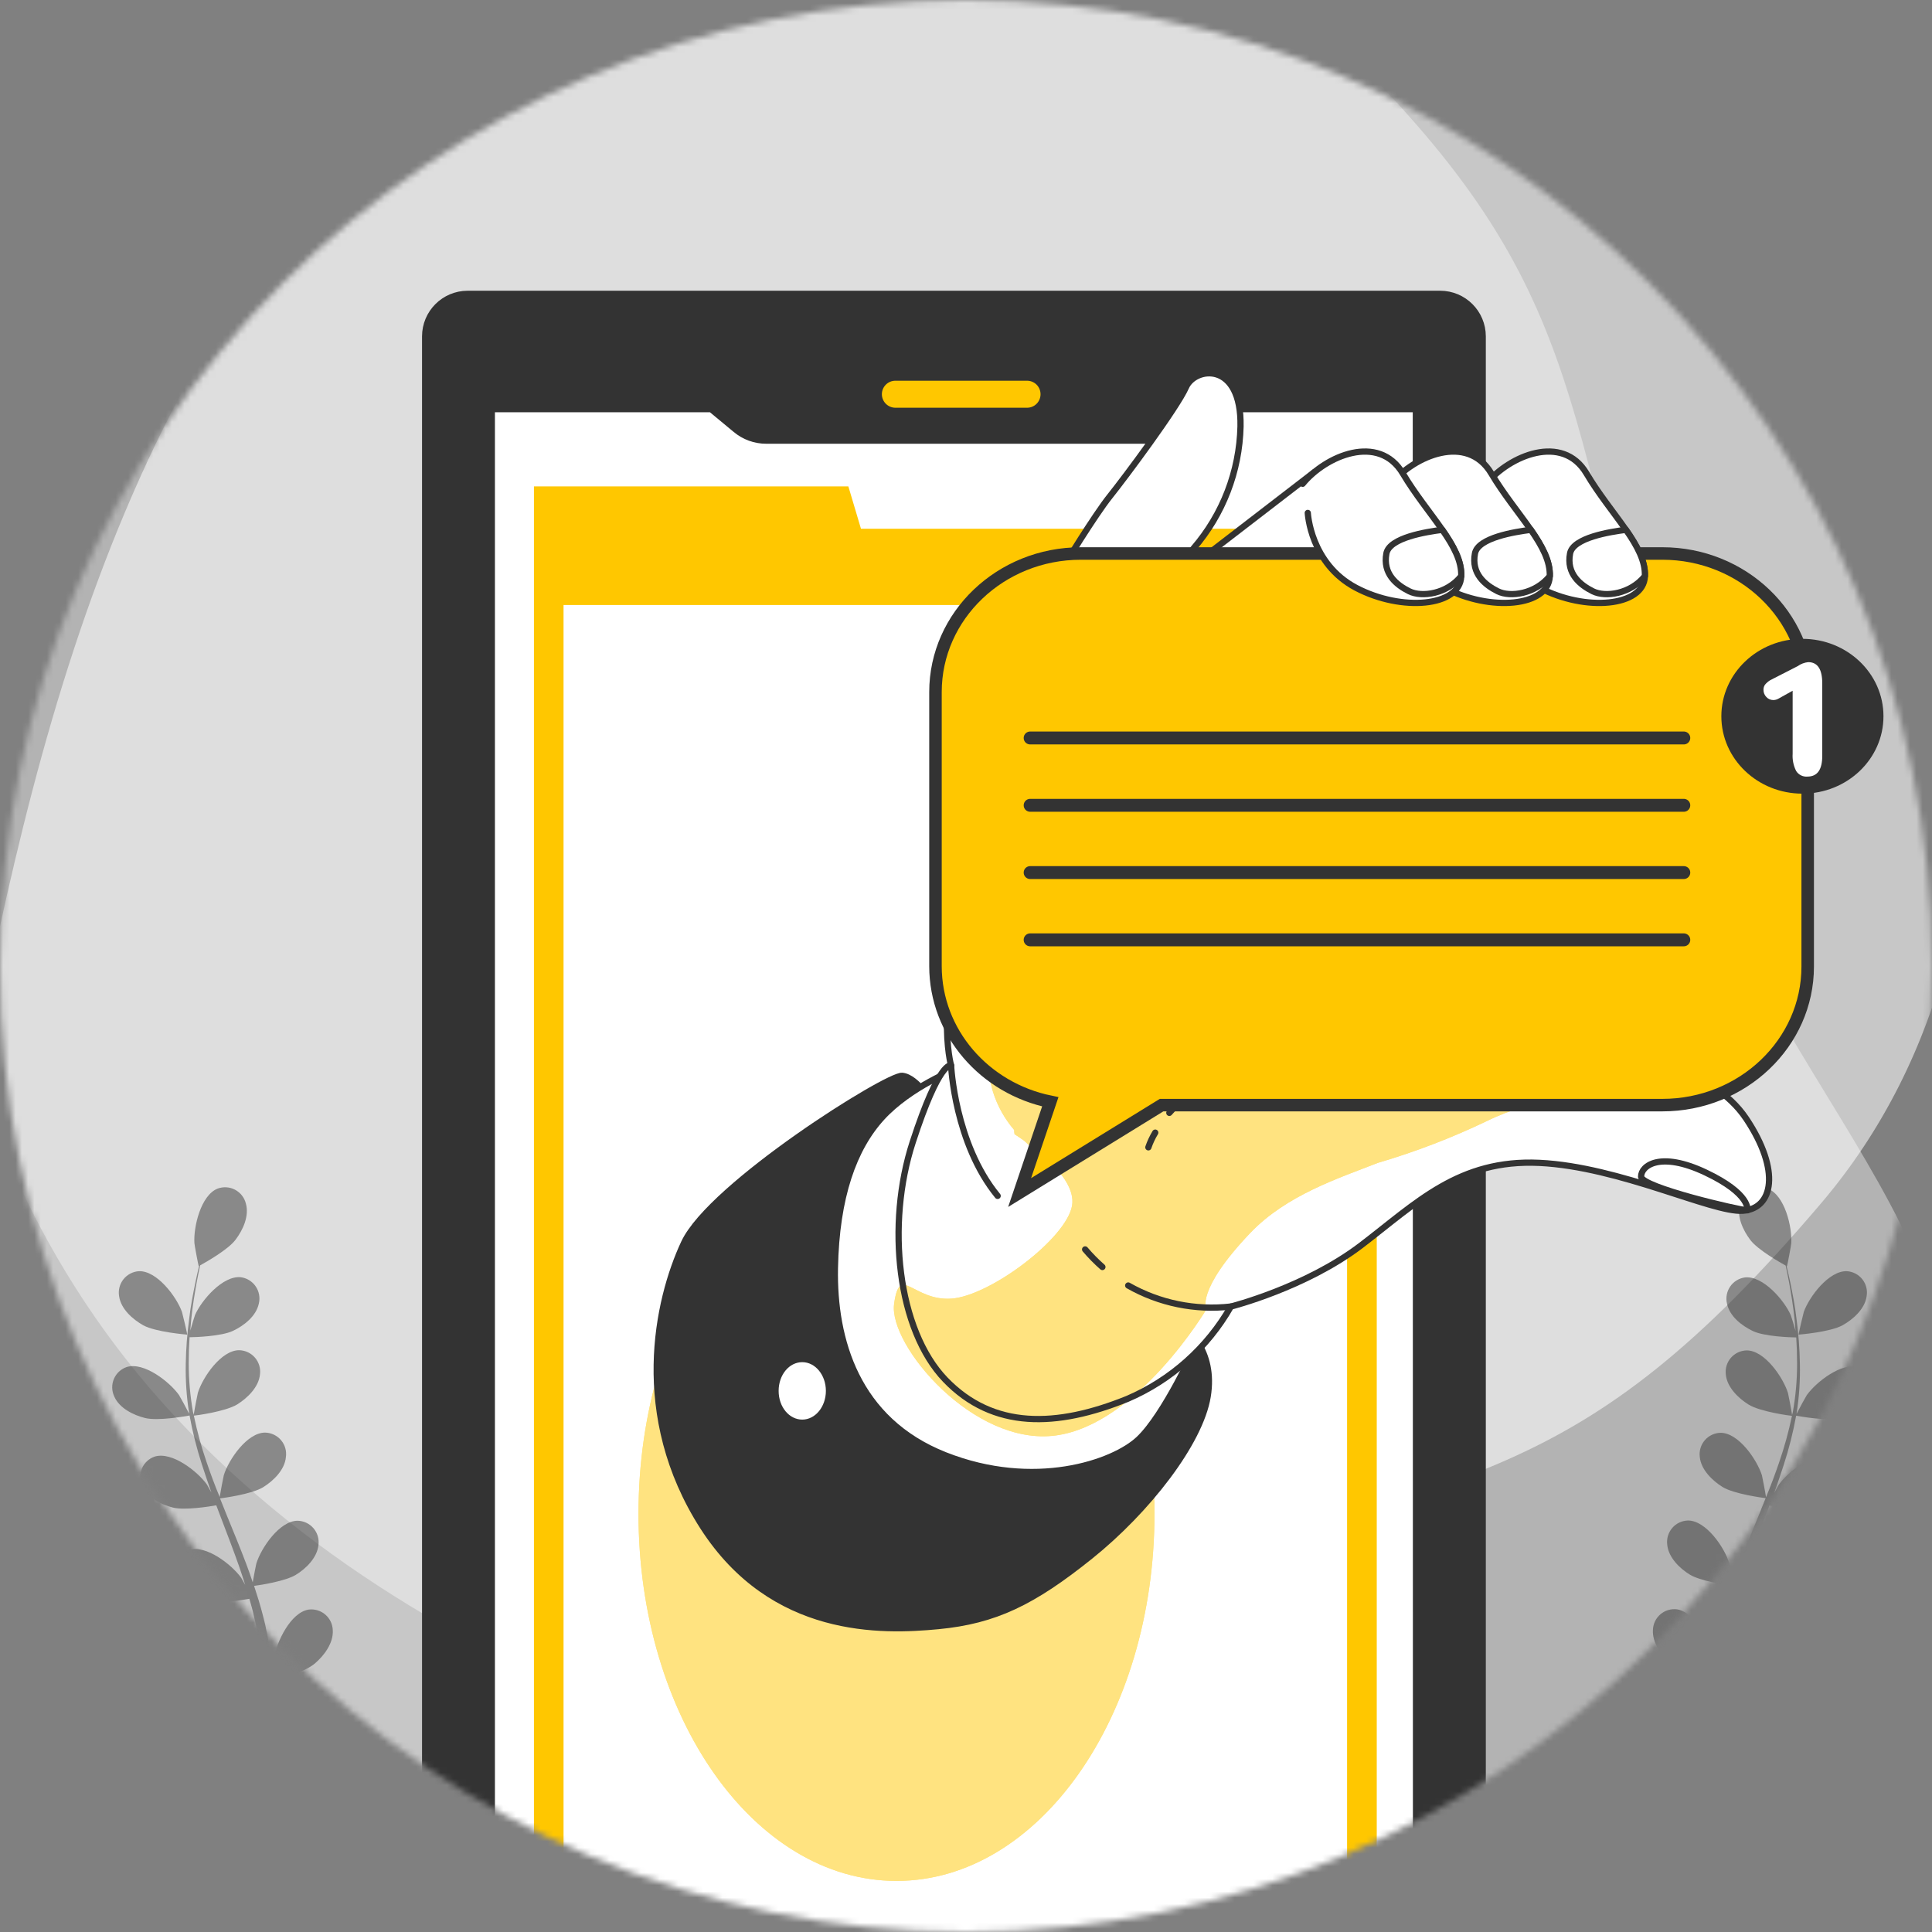 <svg width="309" height="309" viewBox="0 0 309 309" fill="none" xmlns="http://www.w3.org/2000/svg">
<rect x="0" y="0" width="309" height="309" fill="#808080" stroke="none"/>
<mask id="mask0_36_428" style="mask-type:alpha" maskUnits="userSpaceOnUse" x="0" y="0" width="309" height="309">
<circle cx="154.5" cy="154.5" r="154.5" fill="#C4C4C4"/>
</mask>
<g mask="url(#mask0_36_428)">
<path d="M-11.004 119.265C-11.004 119.265 -16.491 178.869 28.088 226.664C72.668 274.458 140.936 288.738 196.041 301.771C251.146 314.804 297.709 290.501 310.036 244.067C322.363 197.633 281.697 176.589 265.418 118.672C249.14 60.755 253.418 43.291 208.839 1.896C164.259 -39.499 85.489 -31.816 38.409 18.516C-8.671 68.849 -11.004 119.265 -11.004 119.265Z" fill="white" fill-opacity="0.4"/>
<path d="M164.394 -22.088C164.394 -22.088 104.606 -24.945 58.82 21.695C13.035 68.336 1.775 137.166 -8.82 192.792C-19.415 248.417 6.916 293.865 53.847 304.136C100.779 314.406 120.012 272.853 177.156 254.041C234.3 235.228 251.936 238.734 291.328 192.375C330.721 146.016 319.577 67.66 267.22 22.841C214.864 -21.977 164.394 -22.088 164.394 -22.088Z" fill="white" fill-opacity="0.56"/>
<g opacity="0.5">
<path d="M-7.634 248.605C-5.582 247.883 -2.185 244.608 -1.919 244.342C-0.049 246.292 1.949 248.115 4.062 249.798C5.286 250.779 6.547 251.736 7.862 252.679C7.209 252.337 6.631 252.033 6.547 252.002C4.138 251.06 -1.052 250.657 -2.899 252.899C-3.2 253.278 -3.418 253.718 -3.537 254.188C-3.655 254.657 -3.673 255.147 -3.588 255.624C-3.503 256.101 -3.318 256.555 -3.045 256.955C-2.771 257.355 -2.416 257.693 -2.002 257.945C-0.3 259.078 2.2 258.758 4.017 258.112C5.833 257.466 8.82 254.731 9.595 253.993C10.089 254.351 10.575 254.715 11.069 255.065C13.448 256.767 15.834 258.454 18.122 260.179C18.927 260.787 19.695 261.418 20.47 262.041C19.892 261.737 19.406 261.487 19.33 261.456C16.921 260.514 11.73 260.111 9.884 262.353C9.59 262.734 9.38 263.173 9.267 263.641C9.154 264.108 9.141 264.595 9.228 265.068C9.316 265.541 9.502 265.99 9.775 266.387C10.047 266.783 10.4 267.118 10.811 267.369C12.513 268.494 15.013 268.174 16.83 267.536C18.646 266.898 21.344 264.413 22.263 263.546C23.023 264.207 23.783 264.868 24.543 265.552C25.022 266.024 25.516 266.449 25.972 266.951L27.348 268.41C28.184 269.36 29.058 270.34 29.848 271.298C30.41 271.959 30.927 272.59 31.451 273.236C30.692 272.62 29.073 271.45 28.936 271.366C26.656 270.074 21.617 268.881 19.467 270.827C19.119 271.158 18.844 271.559 18.661 272.003C18.478 272.448 18.391 272.926 18.405 273.406C18.42 273.887 18.535 274.359 18.744 274.792C18.953 275.225 19.251 275.608 19.619 275.918C21.139 277.286 23.654 277.355 25.547 276.998C27.636 276.595 31.353 273.996 31.816 273.669C32.675 274.733 33.511 275.782 34.279 276.777C36.353 279.452 38.078 281.831 39.408 283.754L41.111 282.857C39.697 280.911 37.858 278.464 35.624 275.713C34.75 274.626 33.792 273.487 32.804 272.324C33.75 271.215 34.628 270.05 35.434 268.836C37.493 269.595 41.726 269.451 42.273 269.436C42.41 270.804 42.524 272.126 42.615 273.388C42.858 276.663 42.98 279.536 43.048 281.839L44.895 280.858C44.781 278.7 44.606 276.131 44.325 273.259C44.196 271.868 44.029 270.393 43.839 268.874C44.371 268.722 48.741 267.445 50.352 266.062C51.826 264.808 53.346 262.801 53.224 260.742C53.212 260.261 53.098 259.788 52.89 259.354C52.683 258.92 52.386 258.535 52.02 258.223C51.654 257.911 51.226 257.68 50.764 257.544C50.303 257.409 49.818 257.372 49.341 257.436C46.491 257.9 44.234 262.604 43.846 265.157C43.846 265.309 43.755 266.974 43.733 268.022C43.657 267.407 43.581 266.806 43.497 266.168C43.322 264.906 43.117 263.653 42.904 262.307C42.778 261.664 42.648 261.01 42.517 260.347C42.403 259.686 42.197 259.009 42.038 258.333C41.643 256.767 41.156 255.209 40.639 253.644C41.741 253.499 45.648 252.884 47.297 251.888C48.946 250.893 50.747 249.114 50.937 247.085C50.997 246.608 50.956 246.123 50.816 245.663C50.677 245.203 50.442 244.777 50.127 244.413C49.813 244.049 49.426 243.755 48.99 243.55C48.555 243.346 48.082 243.235 47.601 243.225C44.713 243.225 41.772 247.564 40.997 250.064C40.951 250.224 40.594 252.055 40.419 253.066C40.1 252.124 39.788 251.189 39.431 250.254C38.413 247.549 37.288 244.843 36.186 242.138L35.191 239.653C35.586 239.6 40.244 238.999 42.091 237.859C43.733 236.841 45.541 235.085 45.724 233.056C45.795 232.575 45.763 232.084 45.63 231.616C45.496 231.147 45.265 230.713 44.951 230.341C44.637 229.97 44.247 229.669 43.807 229.46C43.368 229.251 42.889 229.137 42.403 229.127C39.507 229.127 36.566 233.467 35.798 235.929C35.738 236.119 35.236 238.756 35.137 239.432C34.377 237.609 33.701 235.777 33.078 233.953C32.225 231.487 31.532 228.969 31.003 226.414C31.186 226.414 36.057 225.783 37.949 224.613C39.583 223.595 41.392 221.839 41.582 219.81C41.643 219.333 41.602 218.849 41.464 218.389C41.325 217.928 41.092 217.502 40.778 217.138C40.464 216.774 40.077 216.48 39.642 216.275C39.207 216.07 38.734 215.959 38.253 215.949C35.358 215.949 32.417 220.289 31.649 222.751C31.588 222.949 31.041 225.791 30.98 226.308C30.98 226.156 30.904 226.011 30.874 225.859C30.414 223.281 30.182 220.666 30.182 218.047C30.182 216.603 30.228 215.22 30.319 213.875C31.239 213.875 35.434 213.723 37.258 212.856C39.081 211.99 40.981 210.478 41.399 208.479C41.511 208.012 41.523 207.526 41.435 207.053C41.347 206.581 41.161 206.132 40.889 205.736C40.617 205.34 40.265 205.005 39.855 204.754C39.446 204.502 38.988 204.34 38.511 204.276C35.631 203.988 32.234 207.947 31.193 210.318C31.14 210.447 30.707 211.838 30.433 212.818C30.486 212.218 30.524 211.587 30.585 211.01C30.805 208.829 31.148 206.853 31.459 205.097C31.641 204.102 31.831 203.212 32.014 202.376C32.911 201.882 36.475 199.869 37.668 198.288C38.861 196.707 39.887 194.488 39.325 192.497C39.209 192.028 38.996 191.588 38.699 191.207C38.401 190.827 38.027 190.513 37.6 190.287C37.173 190.061 36.703 189.927 36.221 189.896C35.739 189.864 35.256 189.935 34.803 190.103C32.113 191.167 30.927 196.251 31.094 198.827C31.094 199.055 31.74 202.513 31.786 202.483H31.839C31.649 203.281 31.451 204.14 31.254 205.09C30.904 206.837 30.494 208.813 30.251 210.994C29.933 213.34 29.753 215.703 29.711 218.07C29.653 220.722 29.831 223.375 30.243 225.996C30.243 225.996 30.243 226.057 30.243 226.087C29.863 225.327 28.723 223.245 28.617 223.101C27.097 220.988 23.016 217.781 20.257 218.64C19.803 218.796 19.387 219.046 19.035 219.374C18.684 219.701 18.405 220.099 18.218 220.541C18.03 220.983 17.937 221.46 17.946 221.94C17.954 222.42 18.063 222.893 18.266 223.329C19.064 225.206 21.306 226.323 23.198 226.794C25.311 227.319 29.947 226.46 30.319 226.391C30.801 229.047 31.461 231.667 32.295 234.234C32.774 235.754 33.298 237.229 33.815 238.718C33.465 238.072 33.146 237.502 33.093 237.426C31.573 235.313 27.492 232.106 24.733 232.965C24.279 233.121 23.863 233.371 23.512 233.699C23.16 234.027 22.882 234.424 22.694 234.866C22.506 235.308 22.413 235.785 22.422 236.265C22.43 236.746 22.539 237.219 22.742 237.654C23.54 239.539 25.782 240.648 27.667 241.12C29.552 241.591 33.541 240.945 34.59 240.755C34.81 241.325 35.016 241.895 35.236 242.465C36.277 245.201 37.334 247.921 38.276 250.619C38.61 251.569 38.907 252.519 39.211 253.469C38.899 252.899 38.626 252.42 38.58 252.352C37.06 250.239 32.971 247.032 30.22 247.891C29.765 248.046 29.348 248.296 28.996 248.623C28.644 248.95 28.365 249.348 28.176 249.79C27.988 250.232 27.894 250.709 27.902 251.19C27.91 251.67 28.019 252.144 28.222 252.58C29.027 254.457 31.262 255.574 33.154 256.045C35.046 256.516 38.641 255.924 39.887 255.711C40.168 256.691 40.449 257.672 40.647 258.637C40.784 259.298 40.966 259.929 41.073 260.597C41.179 261.266 41.301 261.92 41.415 262.566C41.582 263.827 41.772 265.127 41.909 266.366C42.007 267.224 42.091 268.045 42.175 268.866C41.848 267.916 41.179 266.069 41.103 265.917C40.022 263.926 38.453 262.242 36.543 261.023C36.431 260.797 36.298 260.58 36.148 260.377C35.872 259.983 35.517 259.652 35.104 259.404C34.692 259.157 34.232 258.999 33.755 258.941C33.277 258.883 32.793 258.926 32.333 259.067C31.874 259.209 31.449 259.445 31.087 259.762C28.959 261.722 29.681 266.89 30.76 269.238C30.828 269.375 31.687 270.796 32.28 271.685C31.869 271.214 31.52 270.751 31.056 270.272C30.22 269.314 29.354 268.38 28.434 267.376L27.028 265.948C26.573 265.469 26.025 265.013 25.509 264.534C24.315 263.455 23.054 262.414 21.762 261.403C22.598 260.643 25.562 258.021 26.322 256.258C27.082 254.495 27.667 252.048 26.702 250.247C26.494 249.812 26.196 249.426 25.829 249.115C25.461 248.803 25.032 248.572 24.569 248.438C24.106 248.304 23.62 248.269 23.143 248.336C22.666 248.403 22.208 248.57 21.8 248.826C19.398 250.444 19.322 255.665 20.037 258.15C20.082 258.302 20.797 260.028 21.207 260.962C20.447 260.362 19.687 259.754 18.836 259.169C16.495 257.474 14.063 255.832 11.654 254.191L9.45 252.671C9.754 252.413 13.303 249.342 14.215 247.351C15.021 245.596 15.56 243.141 14.595 241.34C14.382 240.914 14.082 240.537 13.715 240.234C13.347 239.931 12.92 239.708 12.461 239.58C12.002 239.452 11.522 239.421 11.05 239.49C10.579 239.559 10.127 239.726 9.724 239.98C7.323 241.591 7.247 246.819 7.968 249.297C8.022 249.479 9.055 251.964 9.344 252.58C7.733 251.455 6.137 250.3 4.602 249.145C2.528 247.561 0.558 245.845 -1.296 244.007C-1.159 243.886 2.573 240.694 3.5 238.688C4.305 236.94 4.853 234.477 3.887 232.676C3.674 232.245 3.373 231.864 3.003 231.557C2.633 231.25 2.202 231.024 1.739 230.894C1.276 230.765 0.791 230.734 0.315 230.804C-0.16 230.874 -0.616 231.043 -1.022 231.301C-3.423 232.919 -3.499 238.14 -2.777 240.618C-2.724 240.816 -1.607 243.483 -1.372 243.947L-1.706 243.635C-3.515 241.741 -5.151 239.689 -6.592 237.502C-7.406 236.301 -8.112 235.116 -8.781 233.945C-8.021 233.421 -4.601 230.989 -3.56 229.264C-2.519 227.539 -1.759 225.229 -2.519 223.336C-2.683 222.884 -2.939 222.471 -3.273 222.124C-3.607 221.778 -4.01 221.505 -4.455 221.325C-4.901 221.144 -5.38 221.059 -5.861 221.076C-6.342 221.092 -6.814 221.21 -7.246 221.421C-9.807 222.766 -10.453 227.949 -10.012 230.495C-10.012 230.632 -9.594 232.015 -9.252 233.011C-9.541 232.479 -9.853 231.932 -10.119 231.415C-11.137 229.477 -11.95 227.615 -12.657 226.011C-13.045 225.077 -13.417 224.225 -13.691 223.428C-13.219 222.531 -11.357 218.868 -11.236 216.907C-11.114 214.946 -11.555 212.476 -13.075 211.146C-13.429 210.82 -13.847 210.573 -14.303 210.419C-14.758 210.265 -15.241 210.209 -15.72 210.254C-16.199 210.299 -16.663 210.445 -17.082 210.681C-17.501 210.917 -17.865 211.239 -18.152 211.625C-19.808 213.996 -17.992 218.891 -16.426 220.95C-16.29 221.132 -13.858 223.663 -13.835 223.617V223.564C-13.554 224.324 -13.242 225.168 -12.893 226.065C-12.216 227.714 -11.441 229.576 -10.468 231.544C-9.433 233.677 -8.274 235.748 -6.995 237.745C-5.582 239.988 -3.972 242.102 -2.185 244.061L-2.116 244.129C-2.876 243.703 -4.951 242.609 -5.156 242.533C-7.565 241.591 -12.756 241.188 -14.595 243.43C-14.889 243.81 -15.099 244.248 -15.213 244.714C-15.326 245.181 -15.34 245.667 -15.253 246.139C-15.166 246.612 -14.981 247.061 -14.709 247.457C-14.437 247.853 -14.085 248.187 -13.675 248.438C-11.95 249.586 -9.458 249.251 -7.634 248.605Z" fill="#333333"/>
<path d="M29.939 213.457C29.992 213.457 29.179 210.037 29.103 209.824C28.229 207.392 25.105 203.212 22.21 203.311C21.731 203.343 21.264 203.475 20.838 203.698C20.413 203.921 20.04 204.231 19.742 204.608C19.444 204.985 19.228 205.42 19.109 205.885C18.989 206.35 18.969 206.835 19.049 207.309C19.33 209.338 21.207 211.01 22.894 211.952C24.87 213.062 29.931 213.457 29.939 213.457Z" fill="#333333"/>
<path d="M325.239 248.605C323.187 247.883 319.79 244.608 319.517 244.342C317.649 246.294 315.65 248.117 313.536 249.798C312.312 250.779 311.051 251.736 309.774 252.679C310.42 252.337 311.005 252.033 311.089 252.002C313.498 251.06 318.688 250.657 320.527 252.899C320.821 253.28 321.031 253.718 321.144 254.185C321.257 254.652 321.27 255.138 321.182 255.61C321.095 256.083 320.909 256.531 320.636 256.927C320.364 257.323 320.011 257.657 319.6 257.907C317.898 259.04 315.405 258.72 313.581 258.074C311.757 257.428 308.778 254.693 308.011 253.955L306.529 255.027C304.15 256.729 301.772 258.416 299.484 260.142C298.678 260.749 297.903 261.38 297.128 262.003C297.706 261.699 298.192 261.449 298.276 261.418C300.677 260.476 305.875 260.073 307.714 262.315C308.008 262.696 308.218 263.135 308.331 263.603C308.444 264.07 308.457 264.557 308.37 265.03C308.282 265.503 308.096 265.952 307.823 266.349C307.551 266.745 307.198 267.08 306.787 267.331C305.085 268.456 302.585 268.136 300.768 267.498C298.952 266.86 296.254 264.375 295.335 263.508C294.575 264.169 293.815 264.83 293.055 265.514C292.568 265.986 292.074 266.411 291.618 266.913C291.162 267.414 290.699 267.886 290.25 268.372C289.407 269.322 288.54 270.302 287.743 271.26C287.188 271.921 286.663 272.552 286.139 273.198C286.937 272.582 288.518 271.412 288.662 271.328C290.896 270.036 295.981 268.843 298.124 270.789C298.472 271.12 298.746 271.521 298.929 271.965C299.112 272.41 299.199 272.888 299.185 273.368C299.171 273.849 299.055 274.321 298.846 274.754C298.637 275.187 298.339 275.57 297.972 275.88C296.452 277.248 293.944 277.317 292.044 276.96C289.962 276.557 286.245 273.958 285.782 273.631C284.915 274.695 284.087 275.744 283.312 276.739C281.245 279.414 279.512 281.793 278.182 283.716L276.472 282.819C277.886 280.873 279.732 278.426 281.959 275.675C282.833 274.588 283.791 273.449 284.786 272.286C283.839 271.176 282.959 270.011 282.149 268.798C280.09 269.557 275.857 269.413 275.309 269.398C275.18 270.766 275.059 272.088 274.967 273.35C274.724 276.625 274.603 279.498 274.542 281.801L272.688 280.82C272.802 278.662 272.984 276.093 273.258 273.221C273.394 271.83 273.562 270.355 273.744 268.836C273.212 268.684 268.85 267.407 267.231 266.024C265.764 264.77 264.244 262.763 264.366 260.704C264.378 260.223 264.491 259.751 264.697 259.317C264.904 258.883 265.2 258.497 265.566 258.185C265.931 257.873 266.359 257.642 266.82 257.506C267.281 257.371 267.765 257.334 268.242 257.398C271.099 257.862 273.349 262.566 273.736 265.119C273.736 265.271 273.828 266.936 273.85 267.984C273.934 267.369 274.002 266.768 274.094 266.13C274.261 264.868 274.466 263.615 274.686 262.269C274.808 261.623 274.937 260.97 275.066 260.309C275.195 259.648 275.385 258.971 275.545 258.295C275.948 256.729 276.427 255.171 276.943 253.606C275.841 253.461 271.935 252.846 270.286 251.85C268.637 250.855 266.836 249.076 266.653 247.047C266.593 246.57 266.633 246.086 266.771 245.626C266.91 245.165 267.144 244.739 267.458 244.375C267.771 244.011 268.158 243.717 268.593 243.512C269.028 243.308 269.501 243.197 269.982 243.187C272.878 243.187 275.819 247.526 276.586 250.026C276.639 250.186 276.989 252.017 277.164 253.028C277.483 252.086 277.802 251.151 278.152 250.216C279.178 247.511 280.295 244.805 281.397 242.1C281.739 241.272 282.066 240.443 282.392 239.615C282.005 239.562 277.339 238.961 275.492 237.821C273.858 236.803 272.049 235.047 271.859 233.018C271.798 232.541 271.839 232.057 271.977 231.597C272.116 231.136 272.349 230.71 272.663 230.346C272.977 229.982 273.364 229.688 273.799 229.483C274.234 229.279 274.707 229.168 275.188 229.158C278.083 229.158 281.024 233.497 281.8 235.959C281.853 236.149 282.362 238.786 282.453 239.463C283.213 237.639 283.89 235.807 284.52 233.983C285.376 231.518 286.071 229 286.603 226.445C286.42 226.445 281.556 225.814 279.664 224.643C278.023 223.625 276.214 221.87 276.024 219.84C275.964 219.363 276.005 218.879 276.145 218.418C276.284 217.958 276.519 217.532 276.833 217.168C277.148 216.804 277.535 216.51 277.971 216.306C278.406 216.101 278.879 215.99 279.36 215.98C282.256 215.98 285.189 220.319 285.964 222.782C286.025 222.979 286.565 225.821 286.625 226.338C286.625 226.186 286.709 226.042 286.732 225.89C287.196 223.312 287.427 220.697 287.423 218.077C287.423 216.633 287.378 215.25 287.287 213.905C286.367 213.905 282.172 213.753 280.356 212.887C278.539 212.02 276.624 210.508 276.214 208.509C276.101 208.042 276.088 207.556 276.175 207.083C276.263 206.61 276.448 206.161 276.721 205.764C276.993 205.368 277.346 205.033 277.756 204.782C278.166 204.531 278.625 204.369 279.102 204.307C281.982 204.018 285.379 207.977 286.413 210.348C286.473 210.478 286.899 211.868 287.173 212.849C287.119 212.248 287.081 211.618 287.021 211.04C286.8 208.859 286.466 206.883 286.147 205.128C285.964 204.132 285.774 203.243 285.592 202.407C284.703 201.913 281.138 199.899 279.945 198.318C278.752 196.738 277.726 194.518 278.281 192.527C278.397 192.061 278.61 191.624 278.905 191.245C279.201 190.866 279.573 190.554 279.997 190.328C280.421 190.102 280.888 189.968 281.368 189.935C281.847 189.901 282.328 189.969 282.78 190.133C285.47 191.197 286.656 196.282 286.489 198.858C286.489 199.086 285.843 202.544 285.797 202.513H285.744C285.934 203.311 286.139 204.17 286.337 205.12C286.686 206.868 287.097 208.844 287.34 211.025C287.655 213.371 287.832 215.733 287.872 218.1C287.933 220.753 287.757 223.405 287.347 226.027V226.118C287.727 225.358 288.867 223.276 288.974 223.131C290.494 221.018 294.575 217.811 297.333 218.67C297.788 218.825 298.205 219.075 298.557 219.402C298.909 219.73 299.188 220.127 299.376 220.57C299.564 221.012 299.657 221.489 299.648 221.97C299.639 222.451 299.529 222.924 299.324 223.359C298.526 225.236 296.285 226.353 294.4 226.825C292.287 227.349 287.644 226.49 287.271 226.422C286.789 229.077 286.129 231.698 285.295 234.265C284.817 235.785 284.292 237.259 283.776 238.748C284.125 238.102 284.444 237.533 284.497 237.457C286.017 235.344 290.106 232.137 292.857 232.996C293.312 233.151 293.729 233.4 294.081 233.728C294.433 234.055 294.713 234.452 294.901 234.895C295.09 235.337 295.183 235.814 295.175 236.294C295.167 236.775 295.059 237.249 294.856 237.684C294.05 239.569 291.816 240.679 289.924 241.15C288.031 241.621 284.049 240.975 283 240.785L282.362 242.495C281.313 245.231 280.257 247.952 279.322 250.65C278.988 251.599 278.691 252.549 278.395 253.499C278.707 252.929 278.973 252.451 279.018 252.382C280.538 250.27 284.627 247.062 287.378 247.921C287.832 248.078 288.248 248.328 288.6 248.655C288.951 248.983 289.229 249.38 289.417 249.822C289.605 250.265 289.698 250.741 289.689 251.221C289.681 251.702 289.572 252.175 289.369 252.61C288.563 254.487 286.329 255.605 284.437 256.076C282.544 256.547 278.95 255.954 277.703 255.741C277.43 256.722 277.149 257.702 276.943 258.667C276.807 259.328 276.624 259.959 276.525 260.628C276.427 261.297 276.297 261.95 276.183 262.596C276.009 263.858 275.826 265.157 275.689 266.396C275.583 267.255 275.499 268.076 275.416 268.896C275.743 267.946 276.419 266.1 276.487 265.948C277.553 263.932 279.118 262.223 281.032 260.985C281.139 260.756 281.271 260.539 281.427 260.339C281.702 259.945 282.057 259.614 282.469 259.367C282.881 259.119 283.34 258.962 283.817 258.904C284.294 258.845 284.777 258.888 285.236 259.03C285.695 259.171 286.119 259.407 286.481 259.724C288.609 261.684 287.895 266.852 286.808 269.2C286.739 269.337 285.881 270.758 285.288 271.647C285.698 271.176 286.093 270.713 286.519 270.234C287.355 269.276 288.214 268.342 289.141 267.338L290.539 265.91C291.003 265.431 291.55 264.975 292.059 264.496C293.252 263.417 294.514 262.376 295.813 261.365C294.977 260.605 292.014 257.983 291.254 256.22C290.494 254.457 289.901 252.01 290.866 250.209C291.078 249.777 291.379 249.395 291.749 249.087C292.119 248.779 292.549 248.553 293.012 248.422C293.475 248.292 293.961 248.26 294.437 248.33C294.913 248.399 295.369 248.568 295.775 248.826C298.177 250.444 298.245 255.665 297.531 258.15C297.485 258.302 296.771 260.028 296.361 260.962C297.121 260.362 297.918 259.754 298.732 259.169C301.08 257.474 303.504 255.832 305.921 254.191L308.117 252.671C307.821 252.413 304.264 249.342 303.352 247.351C302.547 245.596 302.007 243.141 302.972 241.34C303.184 240.908 303.485 240.526 303.855 240.218C304.225 239.91 304.656 239.684 305.119 239.554C305.583 239.424 306.068 239.394 306.544 239.465C307.02 239.535 307.476 239.706 307.882 239.964C310.276 241.576 310.352 246.804 309.637 249.282C309.584 249.464 308.55 251.949 308.254 252.565C309.873 251.44 311.469 250.285 312.996 249.13C315.072 247.548 317.042 245.832 318.894 243.992C318.757 243.871 315.033 240.679 314.098 238.672C313.293 236.925 312.753 234.462 313.718 232.661C313.93 232.23 314.231 231.849 314.6 231.542C314.97 231.235 315.4 231.009 315.862 230.879C316.325 230.75 316.809 230.719 317.284 230.789C317.759 230.859 318.215 231.028 318.62 231.286C321.021 232.904 321.097 238.125 320.375 240.603C320.322 240.8 319.213 243.468 318.977 243.931L319.312 243.62C321.116 241.724 322.749 239.672 324.191 237.487C325.004 236.286 325.71 235.101 326.379 233.93C325.619 233.406 322.199 230.974 321.166 229.249C320.132 227.524 319.365 225.213 320.125 223.321C320.288 222.869 320.545 222.456 320.879 222.109C321.212 221.763 321.615 221.49 322.061 221.309C322.507 221.129 322.986 221.044 323.467 221.061C323.947 221.077 324.419 221.195 324.852 221.406C327.413 222.751 328.059 227.934 327.618 230.48C327.618 230.617 327.192 232 326.858 232.996C327.147 232.464 327.458 231.916 327.732 231.4C328.75 229.462 329.556 227.6 330.263 225.996C330.658 225.061 331.023 224.21 331.304 223.412C330.825 222.516 328.971 218.853 328.842 216.892C328.712 214.931 329.108 212.476 330.65 211.146C331.004 210.82 331.422 210.573 331.878 210.419C332.333 210.265 332.816 210.209 333.295 210.254C333.774 210.299 334.238 210.445 334.657 210.681C335.076 210.917 335.44 211.239 335.727 211.625C337.384 213.996 335.567 218.891 334.009 220.95C333.872 221.132 331.433 223.663 331.41 223.618V223.564C331.137 224.324 330.825 225.168 330.468 226.065C329.799 227.714 329.024 229.576 328.044 231.544C327.013 233.677 325.859 235.748 324.586 237.745C323.177 239.992 321.567 242.106 319.775 244.061L319.707 244.129C320.467 243.703 322.541 242.609 322.747 242.533C325.148 241.591 330.346 241.188 332.185 243.43C332.479 243.81 332.689 244.248 332.802 244.716C332.914 245.183 332.928 245.668 332.84 246.141C332.753 246.613 332.567 247.062 332.294 247.458C332.021 247.854 331.668 248.188 331.258 248.438C329.556 249.586 327.056 249.251 325.239 248.605Z" fill="#333333"/>
<path d="M287.667 213.457C287.613 213.457 288.427 210.037 288.495 209.824C289.369 207.392 292.5 203.212 295.388 203.311C295.867 203.342 296.335 203.473 296.761 203.696C297.187 203.919 297.561 204.229 297.859 204.606C298.157 204.983 298.373 205.418 298.492 205.884C298.611 206.349 298.63 206.835 298.549 207.309C298.276 209.338 296.391 211.01 294.711 211.952C292.736 213.062 287.667 213.457 287.667 213.457Z" fill="#333333"/>
</g>
<path d="M230.339 47H74.8C71.044 47 68 50.044 68 53.8V345.023C68 348.778 71.044 351.822 74.8 351.822H230.339C234.094 351.822 237.139 348.778 237.139 345.023V53.8C237.139 50.044 234.094 47 230.339 47Z" fill="#333333" stroke="#333333" stroke-miterlimit="10"/>
<path d="M164.265 65.213H143.211C142.927 65.213 142.645 65.157 142.382 65.049C142.119 64.94 141.881 64.78 141.68 64.579C141.478 64.378 141.319 64.139 141.21 63.877C141.101 63.614 141.045 63.332 141.045 63.048V63.048C141.045 62.764 141.101 62.483 141.21 62.22C141.319 61.958 141.479 61.72 141.68 61.52C141.881 61.319 142.12 61.161 142.383 61.053C142.646 60.945 142.927 60.891 143.211 60.892H164.265C164.837 60.892 165.385 61.119 165.79 61.523C166.194 61.928 166.421 62.476 166.421 63.048C166.422 63.332 166.368 63.613 166.26 63.876C166.152 64.138 165.994 64.377 165.793 64.579C165.593 64.78 165.355 64.939 165.093 65.049C164.83 65.157 164.549 65.213 164.265 65.213Z" fill="#FFC700"/>
<path d="M226.45 324.583H78.688V65.465H113.715L117.653 68.729C119.026 69.877 120.76 70.505 122.549 70.502H184.342C186.197 70.492 187.985 69.812 189.379 68.588L192.935 65.465H226.42L226.45 324.583Z" fill="white" stroke="#333333" stroke-width="0.939" stroke-linecap="round" stroke-linejoin="round"/>
<path d="M137.701 84.565L135.686 77.796H85.398V84.565V310.822V317.602H220.195V84.565H137.701Z" fill="#FFC700"/>
<path d="M215.45 96.764H90.132V310.147H215.45V96.764Z" fill="white"/>
<path d="M143.382 300.829C166.171 300.829 184.644 274.544 184.644 242.119C184.644 209.694 166.171 183.409 143.382 183.409C120.594 183.409 102.12 209.694 102.12 242.119C102.12 274.544 120.594 300.829 143.382 300.829Z" fill="#FFC700"/>
<path opacity="0.5" d="M143.382 300.829C166.171 300.829 184.644 274.544 184.644 242.119C184.644 209.694 166.171 183.409 143.382 183.409C120.594 183.409 102.12 209.694 102.12 242.119C102.12 274.544 120.594 300.829 143.382 300.829Z" fill="white"/>
<path d="M149.236 176.589C149.236 176.589 146.657 172.278 144.289 172.066C141.922 171.855 113.736 189.544 109.424 198.752C105.112 207.959 101.033 226.434 112.446 244.214C123.578 261.511 141.025 260.937 150.072 260.071C159.118 259.204 165.182 256.263 174.349 248.909C183.517 241.555 191.928 230.726 193.147 223.372C194.366 216.018 189.883 211.928 187.022 210.911C184.161 209.893 167.61 210.095 155.552 197.815C143.493 185.535 149.236 176.589 149.236 176.589Z" fill="#333333" stroke="#333333" stroke-linecap="round" stroke-linejoin="round"/>
<path d="M152.892 170.988C152.892 170.988 145.578 173.789 141.055 178.735C136.532 183.681 133.742 191.438 133.53 202.842C133.318 214.245 136.975 227.15 151.169 232.751C165.363 238.352 178.066 234.04 182.156 230.162C186.246 226.283 191.223 215.323 191.223 215.323C191.223 215.323 168.637 221.367 157.878 208.644C147.12 195.921 152.892 170.988 152.892 170.988Z" fill="white" stroke="#333333" stroke-linecap="round" stroke-linejoin="round"/>
<path d="M279.298 178.936C273.777 170.656 260.601 168.208 250.185 164.833C239.768 161.458 233.633 154.759 236.394 138.178C239.154 121.596 253.519 94.659 253.247 89.753C252.975 84.847 203.603 85.16 199 86.731C194.396 88.303 193.489 87.95 189.198 93.471C186.82 96.452 184.668 99.607 182.761 102.91L188.08 91.728H188.473C189.051 90.258 189.871 88.896 190.9 87.698C195.581 82.268 198.234 75.382 198.405 68.216C198.607 57.668 191.102 58.686 189.682 61.929C188.261 65.173 179.95 76.335 177.512 79.377C175.075 82.419 170.007 90.74 170.007 90.74L164.376 110.263C164.376 110.263 163.147 116.086 156.096 138.158C149.044 160.229 152.116 170.404 152.116 170.404C152.116 170.404 150.273 169.487 145.981 182.664C141.69 195.84 143.534 212.694 151.19 220.662C158.846 228.63 168.97 228.328 180.313 223.734C187.291 220.745 193.102 215.56 196.864 208.966C196.864 208.966 208.822 205.944 217.707 199.165C226.592 192.385 233.331 185.374 246.226 185.988C259.12 186.603 273.808 193.956 278.714 193.644C283.619 193.332 284.818 187.207 279.298 178.936Z" fill="white"/>
<path d="M200.249 150.256C166.149 155.344 155.43 163.483 158.835 174.685C159.542 176.907 160.69 178.962 162.21 180.729C162.21 180.941 162.21 181.173 162.27 181.414C162.27 181.414 162.875 181.777 163.781 182.422C164.975 183.575 166.266 184.623 167.64 185.555C169.876 187.68 171.881 190.34 171.468 192.808C170.591 198.066 158.372 207.254 152.197 207.697C146.021 208.14 143.876 202.005 142.999 208.573C142.123 215.142 155.702 231.34 168.838 229.587C181.975 227.834 192.925 209.44 192.925 209.44C192.925 209.44 191.172 206.418 199.977 197.18C205.759 191.136 214.029 188.466 220.366 185.988C226.348 184.229 232.179 181.992 237.804 179.299C253.388 171.663 271.903 176.76 271.903 176.76C271.903 176.76 234.348 145.109 200.249 150.256Z" fill="#FFC700"/>
<path opacity="0.5" d="M200.249 150.256C166.149 155.344 155.43 163.483 158.835 174.685C159.542 176.907 160.69 178.962 162.21 180.729C162.21 180.941 162.21 181.173 162.27 181.414C162.27 181.414 162.875 181.777 163.781 182.422C164.975 183.575 166.266 184.623 167.64 185.555C169.876 187.68 171.881 190.34 171.468 192.808C170.591 198.066 158.372 207.254 152.197 207.697C146.021 208.14 143.876 202.005 142.999 208.573C142.123 215.142 155.702 231.34 168.838 229.587C181.975 227.834 192.925 209.44 192.925 209.44C192.925 209.44 191.172 206.418 199.977 197.18C205.759 191.136 214.029 188.466 220.366 185.988C226.348 184.229 232.179 181.992 237.804 179.299C253.388 171.663 271.903 176.76 271.903 176.76C271.903 176.76 234.348 145.109 200.249 150.256Z" fill="white"/>
<path d="M279.298 178.936C273.777 170.656 260.601 168.208 250.185 164.833C239.768 161.458 233.633 154.759 236.394 138.178C239.154 121.596 253.519 94.659 253.247 89.753C252.975 84.847 203.603 85.16 199 86.731C194.396 88.303 193.489 87.95 189.198 93.471C186.82 96.452 184.668 99.607 182.761 102.91L188.08 91.728H188.473C189.051 90.258 189.871 88.896 190.9 87.698C195.581 82.268 198.234 75.382 198.405 68.216C198.607 57.668 191.102 58.686 189.682 61.929C188.261 65.173 179.95 76.335 177.512 79.377C175.075 82.419 170.007 90.74 170.007 90.74L164.376 110.263C164.376 110.263 163.147 116.086 156.096 138.158C149.044 160.229 152.116 170.404 152.116 170.404C152.116 170.404 150.273 169.487 145.981 182.664C141.69 195.84 143.534 212.694 151.19 220.662C158.846 228.63 168.97 228.328 180.313 223.734C187.291 220.745 193.102 215.56 196.864 208.966C196.864 208.966 208.822 205.944 217.707 199.165C226.592 192.385 233.331 185.374 246.226 185.988C259.12 186.603 273.808 193.956 278.714 193.644C283.619 193.332 284.818 187.207 279.298 178.936Z" stroke="#333333" stroke-linecap="round" stroke-linejoin="round"/>
<path d="M279.469 193.574C279.469 193.574 280.114 190.995 272.8 187.529C265.486 184.064 262.474 186.452 262.474 188.174C262.474 189.897 278.341 193.574 279.469 193.574Z" fill="white" stroke="#333333" stroke-linecap="round" stroke-linejoin="round"/>
<path d="M210.171 75.539L191.716 89.743H216.467C216.467 89.743 216.467 72.296 210.171 75.539Z" fill="white" stroke="#333333" stroke-linecap="round" stroke-linejoin="round"/>
<path d="M187.022 177.989C189.643 175.027 192.911 172.707 196.572 171.21" stroke="#333333" stroke-linecap="round" stroke-linejoin="round"/>
<path d="M183.667 183.5C183.95 182.681 184.318 181.894 184.766 181.152" stroke="#333333" stroke-linecap="round" stroke-linejoin="round"/>
<path d="M176.314 202.64C175.327 201.772 174.404 200.832 173.553 199.83" stroke="#333333" stroke-linecap="round" stroke-linejoin="round"/>
<path d="M196.864 208.966C191.172 209.614 185.422 208.436 180.444 205.602" stroke="#333333" stroke-linecap="round" stroke-linejoin="round"/>
<path d="M265.869 88.524H172.868C160.024 88.524 149.618 98.467 149.618 110.687V154.508C149.618 165.166 157.485 174.071 167.982 176.217L163.076 190.733L185.783 176.751H265.869C278.703 176.751 289.119 166.808 289.119 154.588V110.767C289.119 98.467 278.703 88.524 265.869 88.524Z" fill="#FFC700" stroke="#333333" stroke-width="2" stroke-miterlimit="10"/>
<path d="M164.759 118.03H269.304" stroke="#333333" stroke-width="2.064" stroke-miterlimit="10" stroke-linecap="round"/>
<path d="M164.759 128.799H269.304" stroke="#333333" stroke-width="2.064" stroke-miterlimit="10" stroke-linecap="round"/>
<path d="M164.759 139.558H269.304" stroke="#333333" stroke-width="2.064" stroke-miterlimit="10" stroke-linecap="round"/>
<path d="M164.759 150.317H269.304" stroke="#333333" stroke-width="2.064" stroke-miterlimit="10" stroke-linecap="round"/>
<path d="M288.274 126.935C295.434 126.935 301.238 121.392 301.238 114.554C301.238 107.717 295.434 102.174 288.274 102.174C281.113 102.174 275.309 107.717 275.309 114.554C275.309 121.392 281.113 126.935 288.274 126.935Z" fill="#333333"/>
<path d="M287.266 123.299C286.84 122.448 286.649 121.498 286.712 120.549V110.475L284.436 111.744C284.191 111.886 283.913 111.962 283.63 111.966C283.418 111.968 283.207 111.925 283.013 111.84C282.818 111.755 282.644 111.63 282.502 111.472C282.205 111.164 282.042 110.751 282.048 110.324C282.042 110.033 282.126 109.748 282.29 109.508C282.525 109.227 282.804 108.985 283.116 108.793L287.528 106.536C288.021 106.183 288.597 105.964 289.201 105.901C290.702 105.901 291.447 107.03 291.447 109.286V120.901C291.447 123.107 290.661 124.205 289.08 124.205C288.723 124.237 288.365 124.169 288.045 124.009C287.725 123.849 287.455 123.603 287.266 123.299Z" fill="white"/>
<path d="M238.529 82.037C238.529 82.037 238.942 90.146 246.246 94.005C253.549 97.863 262.878 97.027 263.079 92.181C263.281 87.336 257.599 82.238 253.751 75.741C249.903 69.243 241.37 72.91 237.723 77.373" fill="white"/>
<path d="M238.529 82.037C238.529 82.037 238.942 90.146 246.246 94.005C253.549 97.863 262.878 97.027 263.079 92.181C263.281 87.336 257.599 82.238 253.751 75.741C249.903 69.243 241.37 72.91 237.723 77.373" stroke="#333333" stroke-linecap="round" stroke-linejoin="round"/>
<path d="M251.111 88.525C250.496 91.768 252.733 93.561 254.758 94.569C256.782 95.576 260.802 94.982 263.079 92.141C263.179 89.764 261.88 87.346 260.056 84.737C257.518 85.059 251.584 85.986 251.111 88.525Z" fill="white" stroke="#333333" stroke-linecap="round" stroke-linejoin="round"/>
<path d="M223.317 82.037C223.317 82.037 223.72 90.146 231.024 94.005C238.327 97.863 247.666 97.027 247.867 92.181C248.069 87.336 242.387 82.238 238.529 75.741C234.671 69.243 226.158 72.91 222.501 77.373" fill="white"/>
<path d="M223.317 82.037C223.317 82.037 223.72 90.146 231.024 94.005C238.327 97.863 247.666 97.027 247.867 92.181C248.069 87.336 242.387 82.238 238.529 75.741C234.671 69.243 226.158 72.91 222.501 77.373" stroke="#333333" stroke-linecap="round" stroke-linejoin="round"/>
<path d="M235.9 88.525C235.285 91.768 237.522 93.561 239.547 94.569C241.571 95.576 245.591 94.982 247.868 92.141C247.958 89.764 246.659 87.346 244.845 84.737C242.307 85.059 236.373 85.986 235.9 88.525Z" fill="white" stroke="#333333" stroke-linecap="round" stroke-linejoin="round"/>
<path d="M209.164 82.037C209.164 82.037 209.567 90.146 216.87 94.005C224.174 97.863 233.502 97.027 233.704 92.181C233.905 87.336 228.234 82.238 224.375 75.741C220.517 69.243 211.995 72.91 208.348 77.373" fill="white"/>
<path d="M209.164 82.037C209.164 82.037 209.567 90.146 216.87 94.005C224.174 97.863 233.502 97.027 233.704 92.181C233.905 87.336 228.234 82.238 224.375 75.741C220.517 69.243 211.995 72.91 208.348 77.373" stroke="#333333" stroke-linecap="round" stroke-linejoin="round"/>
<path d="M221.736 88.525C221.132 91.768 223.358 93.561 225.393 94.569C227.428 95.576 231.437 94.982 233.704 92.141C233.805 89.764 232.505 87.346 230.682 84.737C228.143 85.059 222.21 85.986 221.736 88.525Z" fill="white" stroke="#333333" stroke-linecap="round" stroke-linejoin="round"/>
<path d="M152.116 170.404C152.116 170.404 152.681 182.875 159.561 191.267" stroke="#333333" stroke-linecap="round" stroke-linejoin="round"/>
<path d="M132.09 222.455C132.09 224.993 130.397 227.048 128.312 227.048C126.227 227.048 124.534 225.034 124.534 222.455C124.534 219.876 126.227 217.861 128.312 217.861C130.397 217.861 132.09 219.916 132.09 222.455Z" fill="white"/>
<path d="M122.691 228.177C122.691 230.716 120.998 232.771 118.913 232.771C116.828 232.771 115.135 230.756 115.135 228.177C115.135 225.598 116.828 223.573 118.913 223.573C120.998 223.573 122.691 225.638 122.691 228.177Z" stroke="#333333" stroke-linecap="round" stroke-linejoin="round"/>
</g>
</svg>
